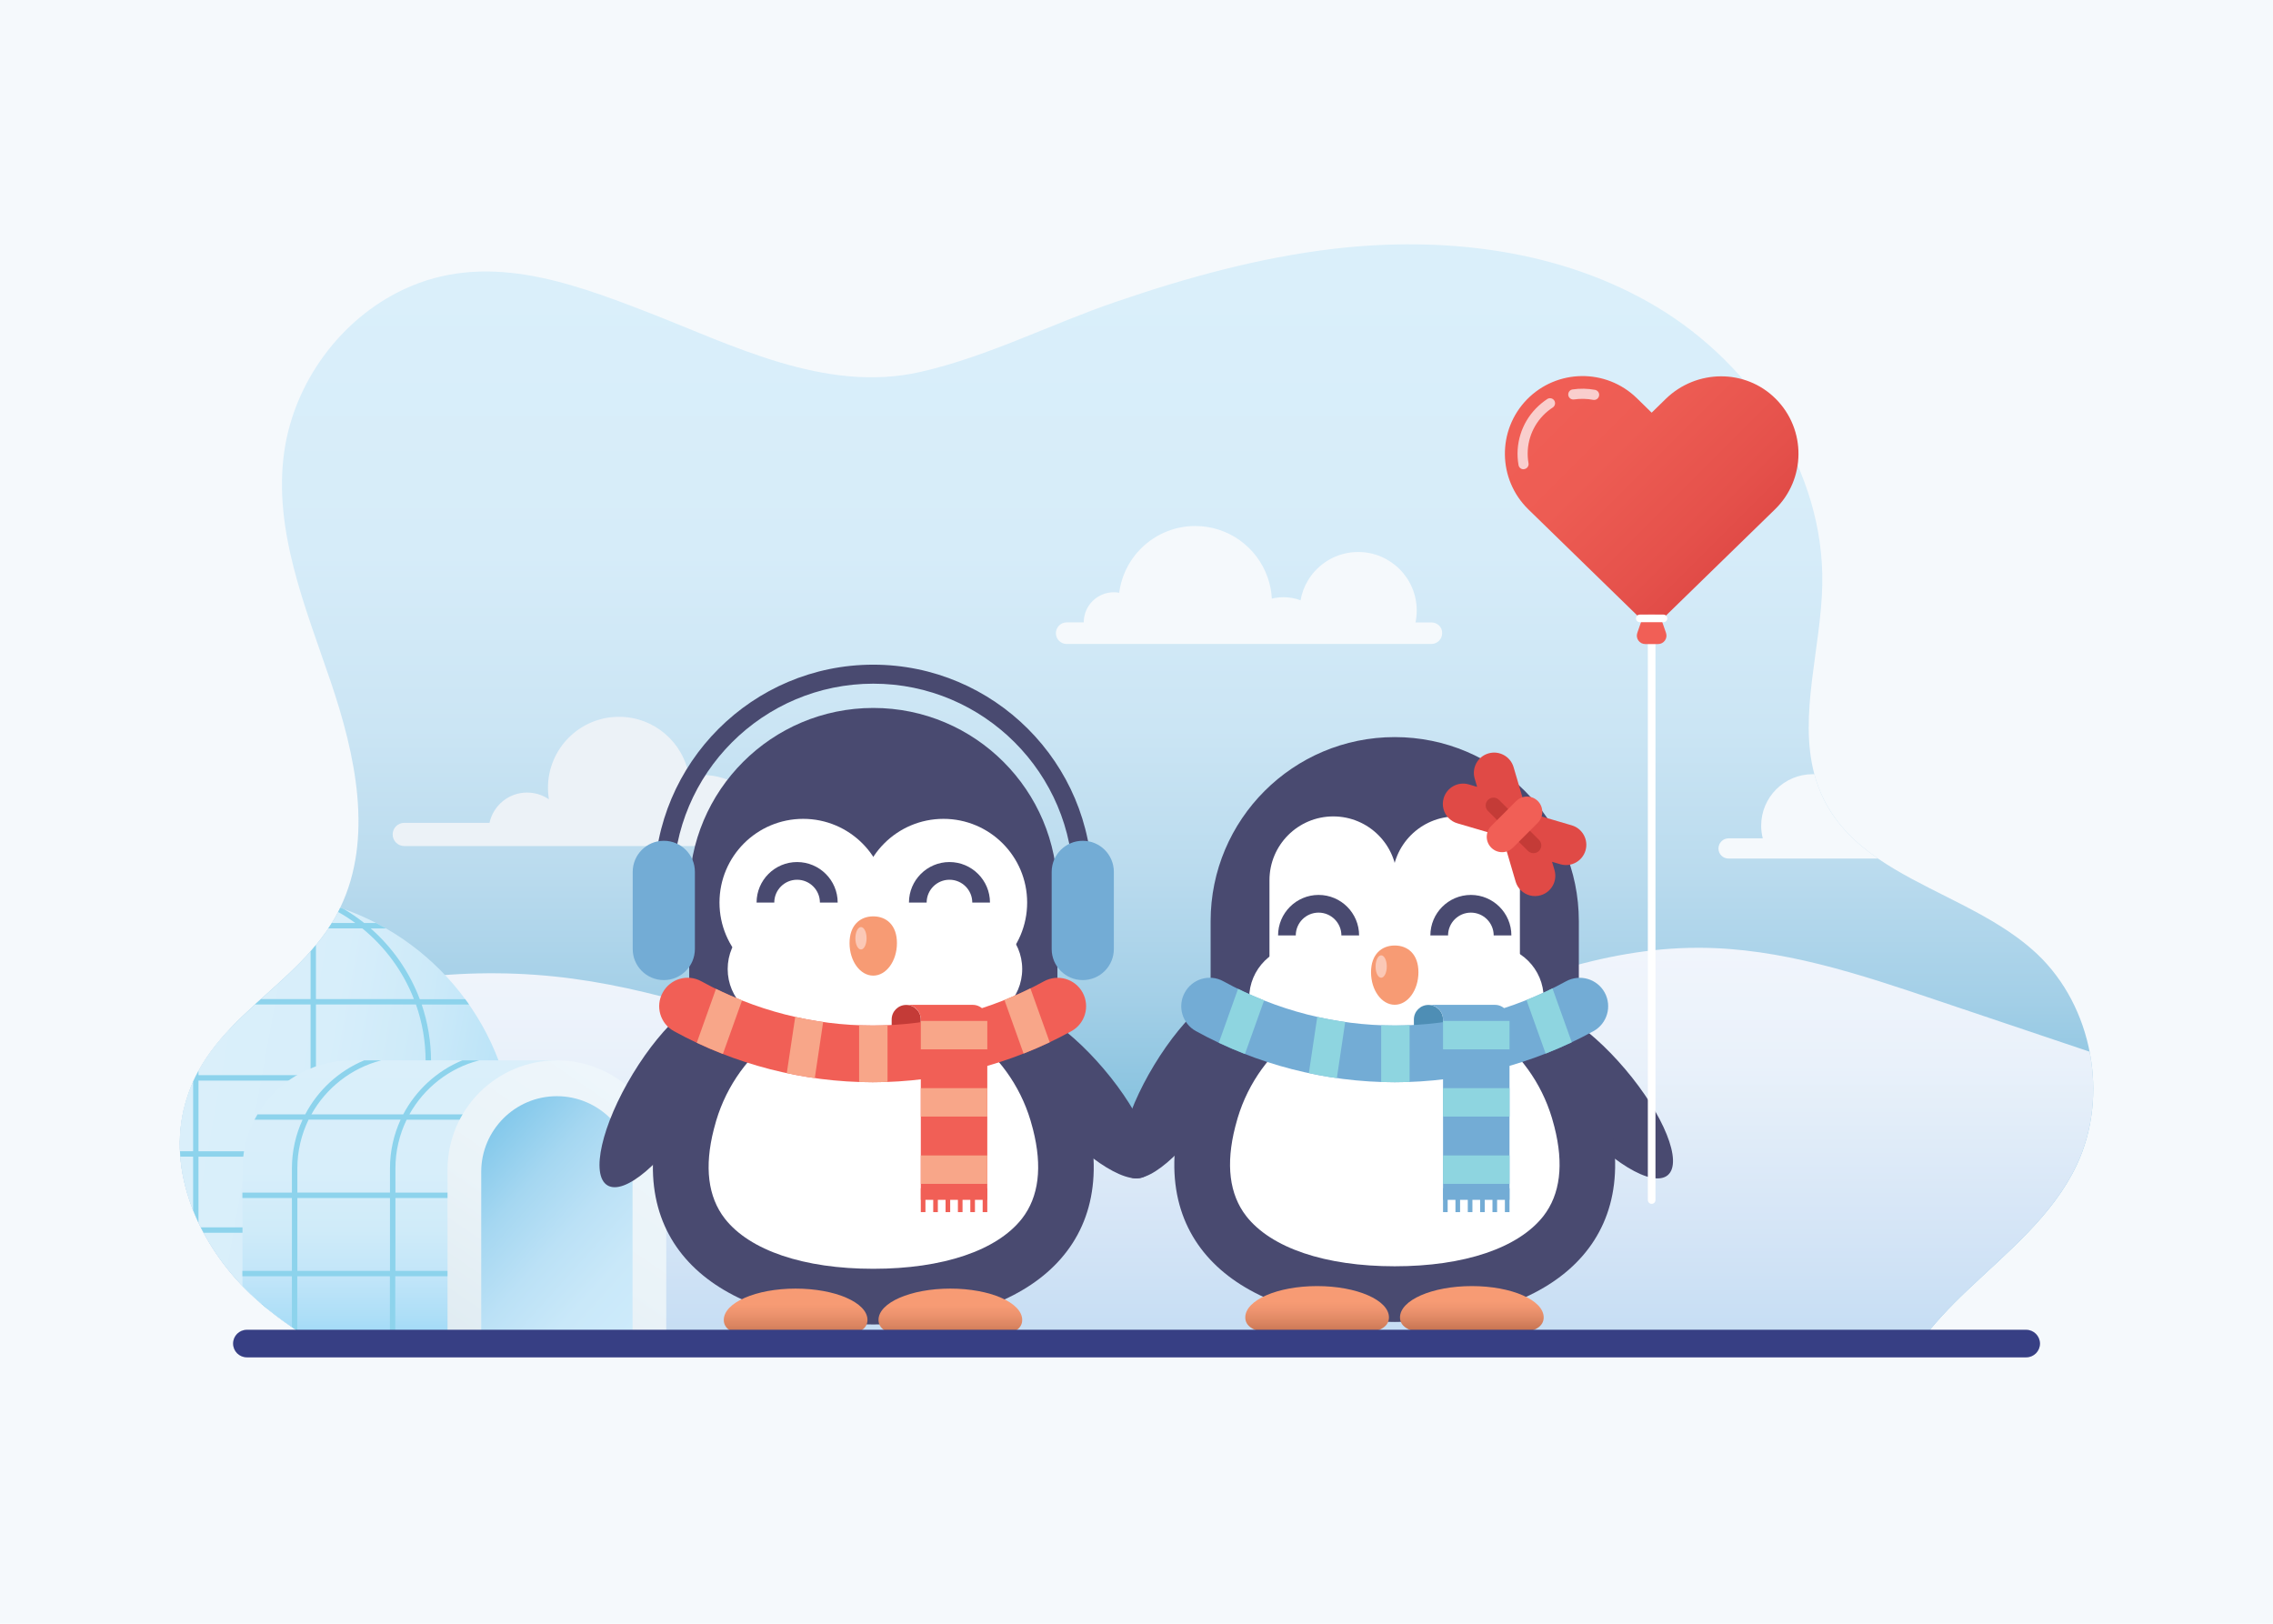 <?xml version="1.0" encoding="utf-8"?>
<!-- Generator: Adobe Illustrator 19.2.1, SVG Export Plug-In . SVG Version: 6.00 Build 0)  -->
<svg version="1.1" id="Layer_4" xmlns="http://www.w3.org/2000/svg" xmlns:xlink="http://www.w3.org/1999/xlink" x="0px" y="0px"
	 viewBox="0 0 2800 2000" style="enable-background:new 0 0 2800 2000;" xml:space="preserve">
<style type="text/css">
	.st0{fill:#F5F9FC;}
	.st1{fill:url(#SVGID_1_);}
	.st2{fill:url(#SVGID_2_);}
	.st3{fill:url(#SVGID_3_);}
	.st4{fill:#8DD3EC;}
	.st5{fill:url(#SVGID_4_);}
	.st6{fill:url(#SVGID_5_);}
	.st7{fill:url(#SVGID_6_);}
	.st8{fill:#ECF2F7;}
	.st9{fill:#494A70;}
	.st10{fill:#FFFFFF;}
	.st11{fill:#F79B74;}
	.st12{fill:url(#SVGID_7_);}
	.st13{fill:url(#SVGID_8_);}
	.st14{fill:#C43B37;}
	.st15{fill:#73ACD5;}
	.st16{fill:#F15F56;}
	.st17{fill:#F8A689;}
	.st18{fill:#FBC8B6;}
	.st19{fill:url(#SVGID_9_);}
	.st20{fill:url(#SVGID_10_);}
	.st21{fill:#E04A46;}
	.st22{fill:#4E8EB5;}
	.st23{fill:#8ED5E0;}
	.st24{fill:#373F84;}
	.st25{fill:url(#SVGID_11_);}
	.st26{fill:#F9CECD;}
</style>
<rect class="st0" width="2800" height="2000"/>
<linearGradient id="SVGID_1_" gradientUnits="userSpaceOnUse" x1="1400.001" y1="335.62" x2="1400.001" y2="1438.102">
	<stop  offset="8.489695e-003" style="stop-color:#DAEFFA"/>
	<stop  offset="0.314" style="stop-color:#D6ECF9"/>
	<stop  offset="0.507" style="stop-color:#CBE5F4"/>
	<stop  offset="0.669" style="stop-color:#BADBEE"/>
	<stop  offset="0.814" style="stop-color:#A3CFE7"/>
	<stop  offset="0.945" style="stop-color:#85C1DE"/>
	<stop  offset="0.995" style="stop-color:#77BBDB"/>
</linearGradient>
<path class="st1" d="M2558.2,1434.9c-29.6,62.8-85.7,107.5-135.7,155.2c-20.8,19.8-41.2,41.2-58.3,64.7H391.9
	c-2.2-1.3-4.3-2.5-6.5-3.8c-25.5-15.2-49.6-32.4-71.4-52.2c-63.9-57.9-107.3-147.1-87.8-231.7c26-113,142.1-149.3,190.9-245
	c0.7-1.4,1.4-2.7,2-4.1c41.3-85.5,18.8-188.5-11.9-278.9c-31.2-91.8-70.7-186.3-57.1-282.4c12.1-85.8,69.4-163.7,147.1-200.2
	c99.8-46.9,201.7-10.1,297.4,26.8c106.9,41.2,221.5,101.6,339.3,74.8c83.2-18.9,160.5-59,241.2-86.5c86.7-29.7,175.6-54.2,266.7-65
	c136.8-16.2,281.1,0.7,399.5,71.7c118.5,71.1,206.1,202.3,203.5,341.6c-1.5,78.2-29.3,160.6-9.8,233.6c2.8,10.5,6.6,20.8,11.5,30.8
	c15.4,31.1,39.1,54,66.9,73.2c52.2,35.9,118.8,58.6,171.3,97.1c8.8,6.4,17.1,13.3,25,20.7
	C2577.7,1239.7,2598.3,1349.9,2558.2,1434.9z"/>
<linearGradient id="SVGID_2_" gradientUnits="userSpaceOnUse" x1="1399.997" y1="1165.837" x2="1399.997" y2="1649.697">
	<stop  offset="0" style="stop-color:#F1F5FC"/>
	<stop  offset="0.299" style="stop-color:#E9F1FA"/>
	<stop  offset="0.75" style="stop-color:#D3E4F6"/>
	<stop  offset="0.999" style="stop-color:#C5DDF3"/>
</linearGradient>
<path class="st2" d="M2092.6,1167.4c-240.1-0.3-441.8,178.5-680.9,198c-243.4,19.8-464.8-127.6-706.5-160
	c-122.7-16.5-250-1.8-364.8,40.7c-20.2,7.5-40,15.7-59.8,24c-24.8,26.8-45.3,57.2-54.5,97.2c-19.5,84.6,23.9,173.8,87.9,231.7
	c23.7,21.5,50,39.9,77.9,56h1972.3c17.1-23.6,37.5-44.9,58.3-64.7c50-47.7,106.1-92.5,135.7-155.2c20.4-43.2,25.1-92.8,15.9-139.7
	c-63-21.2-126-42.4-188.9-63.6C2290.6,1199.8,2193.5,1167.5,2092.6,1167.4z"/>
<g>
	<g>
		<linearGradient id="SVGID_3_" gradientUnits="userSpaceOnUse" x1="242.127" y1="1355.475" x2="701.449" y2="1438.877">
			<stop  offset="0" style="stop-color:#DAEFFA"/>
			<stop  offset="0.316" style="stop-color:#D7EEFA"/>
			<stop  offset="0.549" style="stop-color:#CDEAF9"/>
			<stop  offset="0.756" style="stop-color:#BCE4F8"/>
			<stop  offset="0.947" style="stop-color:#A4DBF7"/>
			<stop  offset="0.998" style="stop-color:#9BD8F6"/>
		</linearGradient>
		<path class="st3" d="M634.5,1418.2v232.9H385.4c-25.5-15.2-49.6-32.4-71.4-52.2c-63.9-57.9-107.3-147.1-87.8-231.7
			c26-113,142.1-149.3,190.9-245c0.7-1.4,1.4-2.7,2-4.1C544.3,1160.3,634.5,1278.7,634.5,1418.2z"/>
		<path class="st4" d="M634.5,1424.7v-6.5c0,0,0-0.1,0-0.1H531V1331h91.3c0-0.1-0.1-0.2-0.1-0.3c-0.5-1.8-1-3.5-1.6-5.2
			c-0.1-0.4-0.2-0.7-0.3-1.1H531v-17.2c0-24.4-4.1-47.9-11.5-69.9h58.3c-1.6-2.2-3.1-4.5-4.8-6.6h-55.9
			c-12.8-33.8-33.7-63.7-60.4-87.1h18.9c-0.1-0.1-0.2-0.1-0.3-0.2c-3.9-2.2-7.9-4.4-11.9-6.5h-14.7c-8-6.3-16.4-12.1-25.2-17.3
			c-1.5-0.5-2.9-1-4.4-1.5c-0.6,1.4-1.3,2.7-2,4.1c-0.2,0.4-0.4,0.7-0.6,1.1c7.4,4.1,14.5,8.7,21.2,13.6h-29
			c-1.4,2.2-2.8,4.5-4.3,6.6h41.9c28.1,22.9,50.2,52.8,63.6,87.1H389.2v-65.2c0-0.5,0-0.9,0-1.4c-2.2,2.6-4.4,5.2-6.6,7.7v58.9
			h-61.2c-2.4,2.2-4.9,4.4-7.3,6.6h68.5v87.1H244.5v-5.3c-2.4,4.3-4.6,8.8-6.6,13.3v85.7h-16.2c0.1,2.2,0.2,4.4,0.4,6.6h15.8v66
			c2,5.1,4.3,10.2,6.6,15.3v-81.2h138.1v87.1H247.3c1.1,2.2,2.3,4.4,3.5,6.6h131.8v87.1h-61.1c2.6,2.3,5.3,4.5,8,6.6h53.1v37.2
			c0.9,0.6,1.8,1.1,2.8,1.7h3.9v-38.9h135.1v38.9h6.6v-38.9h103.5v-6.6H531v-87.1h103.5v-6.6H531v-87.1H634.5z M382.6,1418.1H244.5
			V1331h138.1V1418.1z M524.4,1605.5H389.2v-87.1h135.1V1605.5z M524.4,1511.8H389.2v-87.1h135.1V1511.8z M524.4,1418.1H389.2V1331
			h135.1V1418.1z M524.4,1324.3H389.2v-87.1h123.2c7.7,21.9,11.9,45.4,11.9,69.9V1324.3z"/>
	</g>
	<linearGradient id="SVGID_4_" gradientUnits="userSpaceOnUse" x1="492.316" y1="1303.953" x2="492.316" y2="1655.02">
		<stop  offset="0" style="stop-color:#DAEFFA"/>
		<stop  offset="0.394" style="stop-color:#D7EEFA"/>
		<stop  offset="0.604" style="stop-color:#CFEBF9"/>
		<stop  offset="0.77" style="stop-color:#C1E5F9"/>
		<stop  offset="0.913" style="stop-color:#ACDEF7"/>
		<stop  offset="0.998" style="stop-color:#9BD8F6"/>
	</linearGradient>
	<path class="st5" d="M568.1,1651.1H686v-345H433.4c-74.4,0-134.7,60.3-134.7,134.7v143.1c5,5.2,10.1,10.2,15.3,14.9
		c21.8,19.8,46,37,71.4,52.2h48H568.1z"/>
	<path class="st4" d="M590.3,1306.1h-20.9c-31.3,13-57,36.7-72.7,66.5H383.6c18.1-32.5,49.1-57,85.9-66.5h-20.9
		c-31.3,13-57,36.7-72.6,66.5h-58.8c-1.3,2.2-2.5,4.4-3.7,6.6h59.2c-8.4,18.3-13.1,38.6-13.1,60v29.8h-61v6.6h61v89.8h-61v6.6h61
		v62.6c2.2,1.5,4.4,3,6.6,4.5V1572h114.1v79h6.6v-79H686v-6.6H487.1v-89.8H686v-6.6H487.1v-29.8c0-21.5,5-41.8,13.8-60H686v-6.6
		H504.3C522.5,1340,553.4,1315.5,590.3,1306.1z M480.4,1565.4H366.3v-89.8h114.1V1565.4z M480.4,1439.1v29.8H366.3v-29.8
		c0-21.5,5-41.8,13.8-60h113.4C485.1,1397.4,480.4,1417.7,480.4,1439.1z"/>
	
		<linearGradient id="SVGID_5_" gradientUnits="userSpaceOnUse" x1="2726.369" y1="1353.408" x2="2948.968" y2="1679.001" gradientTransform="matrix(-1 0 0 1 3529.751 0)">
		<stop  offset="0" style="stop-color:#EEF6FB"/>
		<stop  offset="0.512" style="stop-color:#EAF3F8"/>
		<stop  offset="0.998" style="stop-color:#DFEBF1"/>
	</linearGradient>
	<path class="st6" d="M686,1306.1L686,1306.1c74.4,0,134.7,60.3,134.7,134.7v210.3H551.3v-210.3
		C551.3,1366.4,611.6,1306.1,686,1306.1z"/>
	
		<linearGradient id="SVGID_6_" gradientUnits="userSpaceOnUse" x1="2736.44" y1="1625.29" x2="2963.658" y2="1419.751" gradientTransform="matrix(-1 0 0 1 3529.751 0)">
		<stop  offset="0" style="stop-color:#CDEBFB"/>
		<stop  offset="0.224" style="stop-color:#C9E8F9"/>
		<stop  offset="0.463" style="stop-color:#BBE1F6"/>
		<stop  offset="0.708" style="stop-color:#A5D7F1"/>
		<stop  offset="0.957" style="stop-color:#85C9EB"/>
		<stop  offset="0.995" style="stop-color:#7FC7EA"/>
	</linearGradient>
	<path class="st7" d="M779.2,1654.4v-211c0-51.4-41.8-93.2-93.2-93.2c-51.4,0-93.2,41.8-93.2,93.2v211H779.2z"/>
</g>
<path class="st8" d="M978.4,1013.4h-31.2c-10.3-29.8-36.2-52.4-68.1-57.7c-4.8-0.8-9.6-1.2-14.6-1.2c-5.4,0-10.7,0.5-15.8,1.4
	c0-0.1,0-0.1,0-0.2c-6.9-41.3-42.9-72.8-86.2-72.8c-48.3,0-87.5,39.2-87.5,87.5c0,2,0.1,4,0.2,6c0.2,2.7,0.5,5.4,0.9,8.1
	c-6.6-4.5-14.4-7.4-22.8-8.1c-1.3-0.1-2.7-0.2-4-0.2c-22.7,0-41.7,16-46.3,37.3H498c-7.9,0-14.3,6.4-14.3,14.3
	c0,7.9,6.4,14.3,14.3,14.3h480.4c7.9,0,14.3-6.4,14.3-14.3C992.7,1019.8,986.3,1013.4,978.4,1013.4z"/>
<g>
	<path class="st9" d="M1345.5,1138.2h-23.4v-49.8c0-135.8-110.5-246.3-246.3-246.3c-135.8,0-246.3,110.5-246.3,246.3v49.8H806v-49.8
		c0-148.7,121-269.7,269.7-269.7s269.7,121,269.7,269.7V1138.2z"/>
	
		<ellipse transform="matrix(0.762 -0.647 0.647 0.762 -555.864 1178.08)" class="st9" cx="1326.5" cy="1346.1" rx="44.5" ry="133.7"/>
	
		<ellipse transform="matrix(0.519 -0.855 0.855 0.519 -757.448 1345.852)" class="st9" cx="817.3" cy="1346.1" rx="133.7" ry="44.5"/>
	<path class="st9" d="M1075.8,1536.6L1075.8,1536.6c-125.3,0-226.8-101.6-226.8-226.8v-211c0-125.3,101.6-226.8,226.8-226.8h0
		c125.3,0,226.8,101.6,226.8,226.8v211C1302.6,1435.1,1201,1536.6,1075.8,1536.6z"/>
	<path class="st9" d="M1075.8,1631.4L1075.8,1631.4c-177.1,0-306.7-85.7-263-257.3l52.6-206.5h420.8l52.6,206.5
		C1382.5,1545.7,1252.8,1631.4,1075.8,1631.4z"/>
	<path class="st10" d="M1194.3,1258.6H961.4c-35.9,0-65-29.1-65-65v0c0-35.9,29.1-65,65-65h232.8c35.9,0,65,29.1,65,65v0
		C1259.2,1229.5,1230.1,1258.6,1194.3,1258.6z"/>
	<g>
		<circle class="st10" cx="989.4" cy="1111.7" r="103.1"/>
		<circle class="st10" cx="1162.2" cy="1111.7" r="103.1"/>
	</g>
	<path class="st11" d="M1104.9,1161.6c0,22.1-13.1,40.1-29.2,40.1c-16.1,0-29.2-17.9-29.2-40.1c0-22.1,13.1-32.9,29.2-32.9
		C1091.9,1128.7,1104.9,1139.5,1104.9,1161.6z"/>
	<linearGradient id="SVGID_7_" gradientUnits="userSpaceOnUse" x1="1170.681" y1="1587.043" x2="1170.681" y2="1649.622">
		<stop  offset="0.333" style="stop-color:#F79B74"/>
		<stop  offset="0.5" style="stop-color:#EE946F"/>
		<stop  offset="0.719" style="stop-color:#DC8662"/>
		<stop  offset="0.965" style="stop-color:#C3714F"/>
		<stop  offset="0.995" style="stop-color:#C06F4C"/>
	</linearGradient>
	<path class="st12" d="M1259.2,1625.8c0,21.3-39.6,23-88.5,23c-48.9,0-88.5-1.7-88.5-23c0-21.3,39.6-38.6,88.5-38.6
		C1219.6,1587.2,1259.2,1604.5,1259.2,1625.8z"/>
	<linearGradient id="SVGID_8_" gradientUnits="userSpaceOnUse" x1="980.075" y1="1584.964" x2="980.075" y2="1649.615">
		<stop  offset="0.333" style="stop-color:#F79B74"/>
		<stop  offset="0.5" style="stop-color:#EE946F"/>
		<stop  offset="0.719" style="stop-color:#DC8662"/>
		<stop  offset="0.965" style="stop-color:#C3714F"/>
		<stop  offset="0.995" style="stop-color:#C06F4C"/>
	</linearGradient>
	<path class="st13" d="M1068.6,1625.8c0,21.3-39.6,23-88.5,23c-48.9,0-88.5-1.7-88.5-23c0-21.3,39.6-38.6,88.5-38.6
		C1029,1587.2,1068.6,1604.5,1068.6,1625.8z"/>
	<path class="st10" d="M1075.8,1562.8c-85.7,0-152.4-22.6-183-61.9c-20.7-26.7-25.3-63.6-13.5-109.8l0.7-2.6
		c22.8-89.6,103.4-152.2,195.9-152.2h0c92.4,0,173.1,62.7,195.9,152.2l0.7,2.6c11.8,46.2,7.2,83.1-13.5,109.8
		C1228.2,1540.3,1161.5,1562.8,1075.8,1562.8z"/>
	<path class="st14" d="M1134.3,1255.7v47h-35.9v-47c0-9.9,8-17.9,17.9-17.9c5,0,9.4,2,12.7,5.3
		C1132.3,1246.3,1134.3,1250.8,1134.3,1255.7z"/>
	<g>
		<g>
			<g>
				<path class="st15" d="M1333.8,1035.6L1333.8,1035.6c-21.2,0-38.3,17.2-38.3,38.3v95c0,21.2,17.2,38.3,38.3,38.3h0
					c21.2,0,38.3-17.2,38.3-38.3v-95C1372.1,1052.8,1355,1035.6,1333.8,1035.6z"/>
			</g>
			<g>
				<path class="st15" d="M817.7,1035.6L817.7,1035.6c-21.2,0-38.3,17.2-38.3,38.3v95c0,21.2,17.2,38.3,38.3,38.3h0
					c21.2,0,38.3-17.2,38.3-38.3v-95C856.1,1052.8,838.9,1035.6,817.7,1035.6z"/>
			</g>
		</g>
	</g>
	<g>
		<path class="st16" d="M1075,1333c-85.4,0-170-21.7-244.8-62.9c-17-9.3-23.2-30.7-13.8-47.6c9.3-17,30.7-23.2,47.6-13.8
			c132.1,72.6,289.9,72.6,422,0c17-9.3,38.3-3.1,47.6,13.8c9.3,17,3.1,38.3-13.8,47.6C1245,1311.2,1160.3,1333,1075,1333z"/>
		<g>
			<path class="st17" d="M858.3,1284.4c10.6,5,21.3,9.6,32.2,13.8l23.6-66c-10.8-4.3-21.5-9-32.1-14.2L858.3,1284.4z"/>
			<path class="st17" d="M1014,1258.8c-11.5-1.6-23-3.7-34.4-6.3l-10.4,69.3c11.4,2.4,22.9,4.5,34.5,6.1L1014,1258.8z"/>
			<path class="st17" d="M1093.3,1332.6v-69.9c-11.7,0.5-23.3,0.5-35,0.1v69.9c5.6,0.2,11.1,0.3,16.7,0.3
				C1081.1,1333,1087.2,1332.8,1093.3,1332.6z"/>
			<path class="st17" d="M1172,1252.1c-11.4,2.6-22.9,4.8-34.4,6.4l10.3,69.1c11.6-1.7,23-3.8,34.4-6.2L1172,1252.1z"/>
			<path class="st17" d="M1269.3,1217.4c-10.5,5.2-21.2,10-32,14.3l23.6,66c10.9-4.3,21.6-8.9,32.2-13.9L1269.3,1217.4z"/>
		</g>
	</g>
	<g>
		<path class="st16" d="M1216.2,1255.7v222.2h-81.9v-222.2c0-4.9-2-9.4-5.3-12.7c-3.2-3.2-7.7-5.3-12.7-5.3h81.9c5,0,9.4,2,12.7,5.3
			C1214.2,1246.3,1216.2,1250.8,1216.2,1255.7z"/>
		<g>
			<rect x="1134.3" y="1423.2" class="st17" width="81.9" height="35"/>
			<rect x="1134.3" y="1340.3" class="st17" width="81.9" height="35"/>
			<rect x="1134.3" y="1257.5" class="st17" width="81.9" height="35"/>
		</g>
		<g>
			<g>
				<rect x="1210.5" y="1463.6" class="st16" width="5.7" height="29.4"/>
				<rect x="1195.3" y="1463.6" class="st16" width="5.7" height="29.4"/>
				<rect x="1180" y="1463.6" class="st16" width="5.7" height="29.4"/>
				<rect x="1164.8" y="1463.6" class="st16" width="5.7" height="29.4"/>
				<rect x="1149.6" y="1463.6" class="st16" width="5.7" height="29.4"/>
				<rect x="1134.3" y="1463.6" class="st16" width="5.7" height="29.4"/>
			</g>
		</g>
	</g>
	<ellipse class="st18" cx="1060.6" cy="1155.7" rx="6.9" ry="13.8"/>
	<g>
		<path class="st9" d="M1219.5,1111.7h-21.8c0-15.5-12.6-28.1-28.1-28.1s-28.1,12.6-28.1,28.1h-21.8c0-27.5,22.4-49.9,49.9-49.9
			S1219.5,1084.2,1219.5,1111.7z"/>
		<path class="st9" d="M1031.9,1111.7H1010c0-15.5-12.6-28.1-28.1-28.1c-15.5,0-28.1,12.6-28.1,28.1h-21.8
			c0-27.5,22.4-49.9,49.9-49.9C1009.5,1061.8,1031.9,1084.2,1031.9,1111.7z"/>
	</g>
</g>
<g>
	
		<ellipse transform="matrix(0.762 -0.647 0.647 0.762 -403.268 1593.722)" class="st9" cx="1968.9" cy="1346.1" rx="44.5" ry="133.7"/>
	
		<ellipse transform="matrix(0.519 -0.855 0.855 0.519 -439.455 1889.753)" class="st9" cx="1459.7" cy="1335.4" rx="133.7" ry="44.5"/>
	<path class="st9" d="M1718.1,1462.2L1718.1,1462.2c-125.3,0-226.8-101.6-226.8-226.8v-100.7c0-125.3,101.6-226.8,226.8-226.8h0
		c125.3,0,226.8,101.6,226.8,226.8v100.7C1945,1360.6,1843.4,1462.2,1718.1,1462.2z"/>
	<path class="st9" d="M1718.1,1628.3L1718.1,1628.3c-177.1,0-306.7-85.7-263-257.3l52.6-206.5h420.8l52.6,206.5
		C2024.8,1542.6,1895.2,1628.3,1718.1,1628.3z"/>
	<path class="st10" d="M1718.1,1559.7c-85.7,0-152.4-22.6-183-61.9c-20.7-26.7-25.3-63.6-13.5-109.8l0.7-2.6
		c22.8-89.6,103.4-152.2,195.9-152.2h0c92.4,0,173.1,62.7,195.9,152.2l0.7,2.6c11.8,46.2,7.2,83.1-13.5,109.8
		C1870.5,1537.2,1803.8,1559.7,1718.1,1559.7z"/>
	<path class="st10" d="M1836.6,1294.5h-232.8c-35.9,0-65-29.1-65-65v0c0-35.9,29.1-65,65-65h232.8c35.9,0,65,29.1,65,65v0
		C1901.6,1265.4,1872.5,1294.5,1836.6,1294.5z"/>
	<g>
		<path class="st10" d="M1721.1,1263.3h-157.3v-179.1c0-43.4,35.2-78.6,78.6-78.6h0c43.4,0,78.6,35.2,78.6,78.6V1263.3z"/>
		<path class="st10" d="M1872.4,1263.3h-157.3v-179.1c0-43.4,35.2-78.6,78.6-78.6h0c43.4,0,78.6,35.2,78.6,78.6V1263.3z"/>
	</g>
	<path class="st11" d="M1747.3,1197.5c0,22.1-13.1,40.1-29.2,40.1s-29.2-17.9-29.2-40.1c0-22.1,13.1-32.9,29.2-32.9
		S1747.3,1175.3,1747.3,1197.5z"/>
	<linearGradient id="SVGID_9_" gradientUnits="userSpaceOnUse" x1="1813.045" y1="1582.885" x2="1813.045" y2="1642.283">
		<stop  offset="0.333" style="stop-color:#F79B74"/>
		<stop  offset="0.5" style="stop-color:#EE946F"/>
		<stop  offset="0.719" style="stop-color:#DC8662"/>
		<stop  offset="0.965" style="stop-color:#C3714F"/>
		<stop  offset="0.995" style="stop-color:#C06F4C"/>
	</linearGradient>
	<path class="st19" d="M1901.6,1622.7c0,21.3-39.6,23-88.5,23s-88.5-1.7-88.5-23c0-21.3,39.6-38.6,88.5-38.6
		S1901.6,1601.4,1901.6,1622.7z"/>
	<linearGradient id="SVGID_10_" gradientUnits="userSpaceOnUse" x1="1622.439" y1="1581.846" x2="1622.439" y2="1646.287">
		<stop  offset="0.333" style="stop-color:#F79B74"/>
		<stop  offset="0.5" style="stop-color:#EE946F"/>
		<stop  offset="0.719" style="stop-color:#DC8662"/>
		<stop  offset="0.965" style="stop-color:#C3714F"/>
		<stop  offset="0.995" style="stop-color:#C06F4C"/>
	</linearGradient>
	<path class="st20" d="M1711,1622.7c0,21.3-39.6,23-88.5,23s-88.5-1.7-88.5-23c0-21.3,39.6-38.6,88.5-38.6S1711,1601.4,1711,1622.7z
		"/>
	<g>
		<g>
			<g>
				<path class="st21" d="M1873.3,1096.4c-2.9-2.9-5.1-6.4-6.3-10.6l-15.9-54.1c-2.6-8.8-0.2-18.2,6.3-24.7
					c6.5-6.5,15.9-8.9,24.7-6.3l54.1,15.9c13.2,3.9,20.8,17.8,16.9,31c-3.9,13.2-17.8,20.8-31,16.9l-10.2-3l3,10.2
					c3.9,13.2-3.7,27.1-16.9,31C1888.9,1105.4,1879.5,1102.7,1873.3,1096.4z"/>
				<path class="st21" d="M1784.7,1007.8c2.9,2.9,6.4,5.1,10.6,6.3l54.1,15.9c8.8,2.6,18.2,0.2,24.7-6.3c6.5-6.5,8.9-15.9,6.3-24.7
					l-15.9-54.1c-3.9-13.2-17.8-20.8-31-16.9c-13.2,3.9-20.8,17.8-16.9,31l3,10.2l-10.2-3c-13.2-3.9-27.1,3.7-31,16.9
					C1775.7,992.2,1778.4,1001.6,1784.7,1007.8z"/>
			</g>
		</g>
		<path class="st14" d="M1882.2,1048.1l-49.2-49.2c-3.8-3.8-3.8-9.8,0-13.6h0c3.8-3.8,9.8-3.8,13.6,0l49.2,49.2
			c3.8,3.8,3.8,9.8,0,13.6l0,0C1892.1,1051.8,1886,1051.8,1882.2,1048.1z"/>
		<path class="st16" d="M1894.4,986.7c-7.4-7.4-19.3-7.4-26.7,0l-30.7,30.7c-7.4,7.4-7.4,19.3,0,26.7c7.4,7.4,19.3,7.4,26.7,0
			l30.7-30.7C1901.7,1006,1901.7,994.1,1894.4,986.7z"/>
	</g>
	<g>
		<path class="st22" d="M1777.6,1255.7v47h-35.9v-47c0-9.9,8-17.9,17.9-17.9c5,0,9.4,2,12.7,5.3
			C1775.6,1246.3,1777.6,1250.8,1777.6,1255.7z"/>
		<g>
			<path class="st15" d="M1718.1,1333c-85.4,0-170-21.7-244.8-62.9c-17-9.3-23.2-30.7-13.8-47.6c9.3-17,30.7-23.2,47.6-13.8
				c132.1,72.6,289.9,72.6,422,0c17-9.3,38.3-3.1,47.6,13.8c9.3,17,3.1,38.3-13.8,47.6C1888.1,1311.2,1803.5,1333,1718.1,1333z"/>
			<g>
				<path class="st23" d="M1501.4,1284.4c10.6,5,21.3,9.6,32.2,13.8l23.6-66c-10.8-4.3-21.5-9-32.1-14.2L1501.4,1284.4z"/>
				<path class="st23" d="M1657.1,1258.8c-11.5-1.6-23-3.7-34.4-6.3l-10.4,69.3c11.4,2.4,22.9,4.5,34.5,6.1L1657.1,1258.8z"/>
				<path class="st23" d="M1736.4,1332.6v-69.9c-11.7,0.5-23.3,0.5-35,0.1v69.9c5.6,0.2,11.1,0.3,16.7,0.3
					C1724.2,1333,1730.3,1332.8,1736.4,1332.6z"/>
				<path class="st23" d="M1815.1,1252.1c-11.4,2.6-22.9,4.8-34.4,6.4l10.3,69.1c11.6-1.7,23-3.8,34.4-6.2L1815.1,1252.1z"/>
				<path class="st23" d="M1912.4,1217.4c-10.5,5.2-21.2,10-32,14.3l23.6,66c10.9-4.3,21.6-8.9,32.2-13.9L1912.4,1217.4z"/>
			</g>
		</g>
		<g>
			<path class="st15" d="M1859.5,1255.7v222.2h-81.9v-222.2c0-4.9-2-9.4-5.3-12.7c-3.2-3.2-7.7-5.3-12.7-5.3h81.9
				c5,0,9.4,2,12.7,5.3C1857.5,1246.3,1859.5,1250.8,1859.5,1255.7z"/>
			<g>
				<rect x="1853.8" y="1463.6" class="st15" width="5.7" height="29.4"/>
				<rect x="1838.5" y="1463.6" class="st15" width="5.7" height="29.4"/>
				<rect x="1823.3" y="1463.6" class="st15" width="5.7" height="29.4"/>
				<rect x="1808.1" y="1463.6" class="st15" width="5.7" height="29.4"/>
				<rect x="1792.9" y="1463.6" class="st15" width="5.7" height="29.4"/>
				<rect x="1777.6" y="1463.6" class="st15" width="5.7" height="29.4"/>
			</g>
			<g>
				<rect x="1777.6" y="1423.2" class="st23" width="81.9" height="35"/>
				<rect x="1777.6" y="1340.3" class="st23" width="81.9" height="35"/>
				<rect x="1777.6" y="1257.5" class="st23" width="81.9" height="35"/>
			</g>
		</g>
	</g>
	<ellipse class="st18" cx="1701.4" cy="1190.5" rx="6.9" ry="13.8"/>
	<g>
		<path class="st9" d="M1861.8,1152.2H1840c0-15.5-12.6-28.1-28.1-28.1c-15.5,0-28.1,12.6-28.1,28.1H1762
			c0-27.5,22.4-49.9,49.9-49.9C1839.4,1102.3,1861.8,1124.7,1861.8,1152.2z"/>
		<path class="st9" d="M1674.2,1152.2h-21.8c0-15.5-12.6-28.1-28.1-28.1c-15.5,0-28.1,12.6-28.1,28.1h-21.8
			c0-27.5,22.4-49.9,49.9-49.9C1651.9,1102.3,1674.2,1124.7,1674.2,1152.2z"/>
	</g>
</g>
<path class="st24" d="M2495.9,1637.9H304.1c-9.4,0-17,7.6-17,17c0,9.4,7.6,17,17,17h2191.9c9.4,0,17-7.6,17-17
	C2512.9,1645.5,2505.3,1637.9,2495.9,1637.9z"/>
<g>
	<path class="st10" d="M2034.6,1482.8c-2.6,0-4.7-2.1-4.7-4.7V775c0-2.6,2.1-4.7,4.7-4.7s4.7,2.1,4.7,4.7v703.1
		C2039.3,1480.7,2037.2,1482.8,2034.6,1482.8z"/>
	<g>
		<linearGradient id="SVGID_11_" gradientUnits="userSpaceOnUse" x1="1912.836" y1="437.066" x2="2151.38" y2="675.61">
			<stop  offset="7.233568e-003" style="stop-color:#F15F56"/>
			<stop  offset="0.404" style="stop-color:#ED5C53"/>
			<stop  offset="0.811" style="stop-color:#E5514B"/>
			<stop  offset="0.995" style="stop-color:#E04A46"/>
		</linearGradient>
		<path class="st25" d="M2051.4,759c-9.4,9.1-24.3,9.1-33.6,0l-135.1-131.6c-37.8-36.9-38.6-97.4-1.8-135.3
			c36.9-37.8,97.4-38.6,135.3-1.8l18.4,18l17.4-17c37.7-36.7,98.2-37.3,135.4-0.1c37.8,37.8,37.3,99-0.9,136.2L2051.4,759z"/>
		<path class="st26" d="M1963.7,492.6c-0.4,0-0.8,0-1.2-0.1c-7.7-1.5-15.8-1.6-23.5-0.5c-3.4,0.5-6.6-1.8-7.1-5.2
			c-0.5-3.4,1.8-6.6,5.2-7.1c9.1-1.4,18.7-1.2,27.8,0.5c3.4,0.7,5.6,3.9,4.9,7.3C1969.2,490.6,1966.6,492.6,1963.7,492.6z"/>
		<path class="st26" d="M1876.7,578c-3,0-5.6-2.1-6.1-5.2c-4.5-25.4,3.6-51.5,21.5-69.8c4.2-4.3,8.9-8.2,13.9-11.5
			c2.9-1.9,6.8-1,8.6,1.8c1.9,2.9,1,6.8-1.8,8.6c-4.2,2.7-8.2,6-11.8,9.7c-15.1,15.5-21.9,37.6-18.1,59c0.6,3.4-1.7,6.6-5.1,7.2
			C1877.5,577.9,1877.1,578,1876.7,578z"/>
		<path class="st16" d="M2042.5,793.3h-15.8c-7.1,0-12.1-7-9.8-13.7l5.5-15.9c1.4-4.2,5.4-7,9.8-7h4.8c4.4,0,8.3,2.8,9.8,7l5.5,15.9
			C2054.6,786.3,2049.6,793.3,2042.5,793.3z"/>
	</g>
	<path class="st10" d="M2049.2,766.4H2020c-2.6,0-4.7-2.1-4.7-4.7c0-2.6,2.1-4.7,4.7-4.7h29.2c2.6,0,4.7,2.1,4.7,4.7
		C2053.9,764.3,2051.8,766.4,2049.2,766.4z"/>
</g>
<path class="st0" d="M1763.4,766.7h-19.7c1-4.8,1.5-9.7,1.5-14.7c0-39.8-32.3-72.1-72.1-72.1c-26.3,0-49.4,14.1-62,35.2
	c-4.4,7.4-7.5,15.6-9,24.3c-0.1,0-0.1,0-0.2-0.1c-6.5-2.4-13.5-3.7-20.8-3.7c-3.7,0-7.4,0.3-11,1c-1.1,0.2-2.3,0.5-3.4,0.7
	c-0.5-9.3-2.3-18.2-5.3-26.5c-13-36.6-47.9-62.9-89-62.9c-48,0-87.7,35.8-93.7,82.2c-2.2-0.4-4.4-0.6-6.6-0.6
	c-20.5,0-37.1,16.6-37.1,37.1h-21c-7.4,0-13.3,6-13.3,13.3c0,7.4,6,13.3,13.3,13.3h449.2c7.4,0,13.3-6,13.3-13.3
	C1776.8,772.6,1770.8,766.7,1763.4,766.7z"/>
<path class="st0" d="M2313.4,1057.5h-184.1c-3.4,0-6.6-1.4-8.8-3.6c-2.3-2.3-3.6-5.4-3.6-8.8c0-6.9,5.6-12.5,12.5-12.5h42.1
	c-1.3-5-2-10.2-2-15.6c0-35,28.4-63.4,63.4-63.4c0.7,0,1.4,0,2.1,0c2.8,10.5,6.6,20.8,11.5,30.8
	C2261.9,1015.4,2285.6,1038.3,2313.4,1057.5z"/>
</svg>
